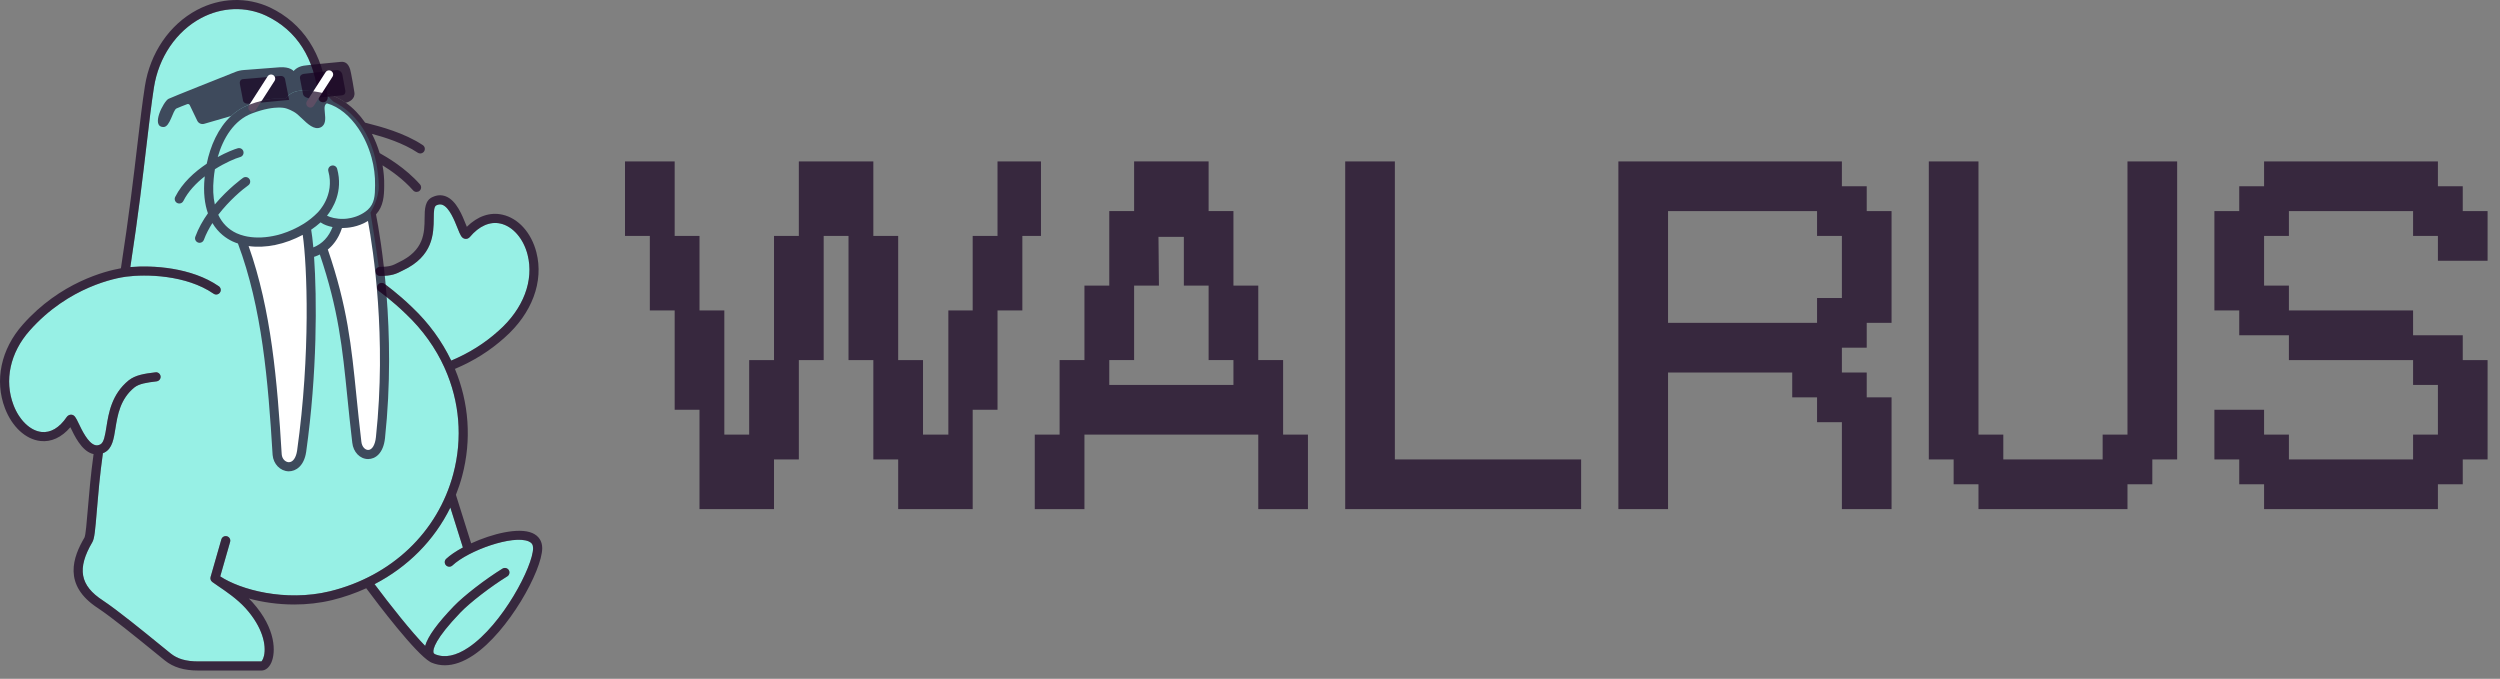 <svg width="151" height="41" viewBox="0 0 151 41" fill="none" xmlns="http://www.w3.org/2000/svg">
<rect x="0" y="0" width="151" height="41" fill="#808080" stroke="none"/>
<path d="M27.415 36.612C28.018 35.984 29.308 34.988 30.35 34.345C30.48 34.266 30.649 34.305 30.73 34.434C30.81 34.563 30.77 34.733 30.64 34.812C29.631 35.435 28.389 36.393 27.813 36.992C26.254 38.615 26.151 39.213 26.179 39.394C26.184 39.432 26.198 39.462 26.236 39.49C26.254 39.5 26.275 39.515 26.291 39.521C26.865 39.755 27.54 39.617 28.294 39.111C30.352 37.732 32.199 34.191 32.199 33.105C32.199 32.902 32.119 32.781 31.93 32.699C30.981 32.291 28.297 33.245 27.327 34.154C27.216 34.258 27.042 34.253 26.937 34.142C26.833 34.032 26.838 33.858 26.949 33.754C27.192 33.526 27.546 33.289 27.958 33.067L27.201 30.656C26.227 32.638 24.635 34.24 22.623 35.283C23.539 36.511 24.856 38.174 25.679 39.011C25.846 38.436 26.411 37.657 27.415 36.612Z" fill="#97F0E5"/>
<path d="M19.541 6.175C19.387 6.188 19.254 6.08 19.239 5.929C19 3.51 17.934 1.834 16.071 0.947C14.834 0.372 13.403 0.423 12.149 1.091C10.648 1.89 9.582 3.459 9.297 5.289C9.143 6.277 9.009 7.414 8.855 8.73C8.629 10.652 8.349 13.029 7.873 16.131C9.221 16.015 11.557 16.146 13.215 17.288C13.34 17.374 13.372 17.546 13.285 17.67C13.198 17.795 13.027 17.826 12.902 17.74C11.235 16.592 8.79 16.553 7.608 16.712C7.052 16.787 4.159 17.295 1.79 19.97C0.61 21.298 0.247 22.981 0.819 24.472C1.166 25.378 1.825 26.013 2.498 26.09C3.056 26.156 3.588 25.84 4.036 25.18C4.089 25.102 4.198 25.045 4.292 25.046C4.502 25.052 4.579 25.215 4.75 25.572C4.945 25.98 5.308 26.74 5.724 26.878C5.835 26.916 5.944 26.903 6.066 26.84C6.278 26.727 6.348 26.292 6.429 25.788C6.562 24.953 6.745 23.809 7.773 22.973C8.18 22.654 8.701 22.571 9.393 22.488C9.542 22.468 9.681 22.577 9.699 22.728C9.717 22.879 9.609 23.015 9.458 23.034C8.856 23.106 8.408 23.175 8.118 23.402C7.256 24.102 7.099 25.085 6.973 25.874C6.869 26.523 6.78 27.084 6.323 27.326C6.287 27.345 6.252 27.36 6.216 27.375C6.032 28.666 5.933 29.85 5.853 30.809C5.752 32.022 5.706 32.523 5.581 32.741C4.638 34.343 4.823 35.365 6.219 36.272C7.1 36.858 8.588 38.069 9.674 38.953C9.904 39.14 10.116 39.313 10.3 39.462C10.719 39.8 11.237 39.95 11.981 39.95H15.789C15.795 39.944 15.893 39.853 15.949 39.6C16.089 38.971 15.869 37.888 14.832 36.736C14.322 36.172 13.628 35.703 13.169 35.393C13.021 35.293 12.9 35.211 12.819 35.149C12.819 35.149 12.818 35.148 12.818 35.148C12.818 35.148 12.818 35.148 12.818 35.148C12.817 35.148 12.816 35.147 12.815 35.146C12.814 35.146 12.814 35.145 12.813 35.144C12.796 35.13 12.784 35.112 12.77 35.095C12.762 35.085 12.751 35.077 12.744 35.065C12.744 35.064 12.743 35.063 12.743 35.063C12.735 35.048 12.732 35.031 12.727 35.015C12.721 34.998 12.713 34.983 12.71 34.966C12.71 34.965 12.71 34.964 12.71 34.963C12.709 34.953 12.712 34.943 12.712 34.933C12.712 34.926 12.713 34.92 12.713 34.913C12.714 34.896 12.712 34.878 12.716 34.861C12.717 34.859 12.717 34.857 12.718 34.856C12.718 34.855 12.718 34.854 12.718 34.853L13.37 32.58C13.411 32.434 13.563 32.349 13.71 32.391C13.857 32.432 13.941 32.584 13.899 32.73L13.303 34.814C14.503 35.609 17.218 36.37 19.933 35.711C23.661 34.793 26.446 32.14 27.381 28.616C27.954 26.459 27.757 24.25 26.876 22.27C26.87 22.259 26.862 22.249 26.857 22.237C26.855 22.23 26.856 22.224 26.854 22.217C26.317 21.028 25.532 19.923 24.518 18.963C23.666 18.137 22.903 17.594 22.895 17.588C22.771 17.5 22.742 17.329 22.83 17.205C22.918 17.081 23.09 17.052 23.214 17.14C23.247 17.163 24.018 17.712 24.9 18.566C25.906 19.518 26.692 20.609 27.254 21.78C28.335 21.325 29.273 20.737 30.111 19.983C31.612 18.66 32.267 16.939 31.865 15.378C31.615 14.406 30.973 13.67 30.229 13.503C29.594 13.36 28.936 13.649 28.378 14.317C28.299 14.405 28.195 14.443 28.088 14.424C27.878 14.387 27.803 14.198 27.638 13.783C27.453 13.319 27.144 12.543 26.735 12.376C26.622 12.329 26.507 12.335 26.373 12.394C26.212 12.457 26.202 12.735 26.198 13.185C26.19 14.097 26.178 15.475 24.324 16.339C23.912 16.558 23.638 16.665 22.954 16.665C22.802 16.665 22.679 16.541 22.679 16.39C22.679 16.265 22.763 16.165 22.877 16.131C22.743 15.066 22.378 12.842 22.378 12.842C22.378 12.842 22.904 11.992 22.879 11.218C22.829 9.444 22.228 7.195 20.148 6.146C20.038 6.063 19.912 5.899 19.776 5.775C19.779 5.809 19.785 5.841 19.788 5.874C19.803 6.026 19.692 6.16 19.541 6.175Z" fill="#97F0E5"/>
<path d="M32.15 32.195C31.328 31.841 29.73 32.234 28.458 32.818L27.537 29.888C27.681 29.52 27.81 29.145 27.913 28.756C28.497 26.559 28.321 24.313 27.477 22.282C28.612 21.803 29.598 21.185 30.477 20.393C32.134 18.932 32.852 17.006 32.398 15.241C32.093 14.054 31.308 13.182 30.349 12.967C29.596 12.797 28.841 13.058 28.197 13.699C28.181 13.659 28.165 13.619 28.149 13.581C27.918 13 27.569 12.123 26.944 11.867C26.69 11.763 26.423 11.771 26.161 11.886C25.656 12.082 25.651 12.64 25.646 13.18C25.639 14.046 25.629 15.124 24.077 15.847C23.728 16.033 23.549 16.115 22.954 16.115C22.926 16.115 22.901 16.123 22.876 16.131C22.763 16.165 22.678 16.266 22.678 16.39C22.678 16.542 22.802 16.665 22.954 16.665C23.637 16.665 23.912 16.558 24.323 16.339C26.177 15.475 26.189 14.097 26.198 13.185C26.201 12.735 26.212 12.457 26.372 12.394C26.506 12.335 26.621 12.329 26.735 12.376C27.143 12.543 27.452 13.319 27.637 13.783C27.802 14.198 27.878 14.387 28.088 14.425C28.195 14.443 28.299 14.405 28.377 14.317C28.935 13.649 29.593 13.36 30.228 13.503C30.972 13.67 31.614 14.406 31.864 15.378C32.266 16.939 31.611 18.66 30.11 19.983C29.273 20.737 28.335 21.325 27.253 21.78C26.692 20.609 25.905 19.519 24.9 18.566C24.018 17.712 23.246 17.163 23.214 17.14C23.09 17.052 22.918 17.081 22.83 17.205C22.742 17.329 22.771 17.5 22.895 17.588C22.902 17.594 23.666 18.137 24.518 18.963C25.532 19.923 26.316 21.028 26.853 22.217C26.855 22.224 26.854 22.23 26.857 22.237C26.861 22.249 26.87 22.259 26.876 22.27C27.756 24.25 27.953 26.459 27.381 28.616C26.445 32.14 23.661 34.793 19.932 35.711C17.217 36.37 14.502 35.609 13.302 34.814L13.899 32.73C13.941 32.584 13.856 32.432 13.71 32.391C13.563 32.349 13.411 32.434 13.369 32.58L12.718 34.853C12.717 34.854 12.718 34.855 12.717 34.856C12.717 34.857 12.716 34.859 12.716 34.861C12.711 34.878 12.713 34.896 12.712 34.913C12.712 34.92 12.711 34.926 12.711 34.933C12.711 34.943 12.708 34.953 12.709 34.963C12.709 34.964 12.71 34.965 12.71 34.966C12.712 34.983 12.721 34.998 12.726 35.015C12.732 35.031 12.734 35.048 12.742 35.063C12.743 35.064 12.743 35.064 12.744 35.065C12.75 35.077 12.762 35.085 12.77 35.095C12.783 35.112 12.795 35.13 12.813 35.144C12.813 35.145 12.814 35.146 12.815 35.146C12.815 35.147 12.816 35.148 12.817 35.148C12.817 35.148 12.817 35.148 12.817 35.148C12.818 35.148 12.818 35.149 12.819 35.149C12.899 35.211 13.02 35.293 13.168 35.393C13.627 35.703 14.321 36.172 14.832 36.736C15.868 37.888 16.088 38.971 15.948 39.6C15.892 39.853 15.795 39.944 15.789 39.95H11.98C11.237 39.95 10.718 39.8 10.3 39.462C10.116 39.313 9.903 39.141 9.673 38.953C8.587 38.069 7.099 36.858 6.218 36.272C4.822 35.365 4.637 34.343 5.58 32.741C5.706 32.523 5.752 32.022 5.852 30.809C5.932 29.85 6.032 28.666 6.215 27.375C6.251 27.36 6.287 27.345 6.322 27.326C6.779 27.084 6.869 26.523 6.972 25.874C7.098 25.085 7.255 24.102 8.117 23.402C8.407 23.175 8.856 23.106 9.458 23.034C9.609 23.015 9.717 22.879 9.699 22.728C9.68 22.577 9.542 22.468 9.392 22.488C8.7 22.571 8.179 22.654 7.773 22.973C6.744 23.809 6.561 24.953 6.428 25.788C6.348 26.292 6.278 26.727 6.066 26.84C5.943 26.903 5.834 26.916 5.723 26.878C5.308 26.74 4.945 25.98 4.75 25.572C4.579 25.215 4.501 25.052 4.291 25.046C4.197 25.045 4.089 25.102 4.036 25.18C3.588 25.84 3.056 26.156 2.497 26.09C1.825 26.013 1.166 25.378 0.818 24.472C0.246 22.981 0.609 21.298 1.79 19.97C4.158 17.295 7.052 16.787 7.608 16.712C8.79 16.553 11.235 16.592 12.901 17.74C13.026 17.826 13.198 17.795 13.284 17.67C13.371 17.546 13.34 17.374 13.214 17.288C11.557 16.146 9.22 16.015 7.872 16.131C8.349 13.029 8.628 10.652 8.854 8.73C9.009 7.414 9.143 6.277 9.296 5.289C9.581 3.459 10.647 1.89 12.148 1.091C13.403 0.423 14.834 0.372 16.071 0.947C17.933 1.834 18.999 3.51 19.239 5.929C19.254 6.08 19.386 6.188 19.54 6.175C19.692 6.16 19.802 6.026 19.787 5.875C19.784 5.841 19.779 5.809 19.775 5.775C19.498 3.241 18.302 1.4 16.306 0.45C14.908 -0.2 13.298 -0.144 11.889 0.606C10.236 1.486 9.063 3.205 8.752 5.204C8.596 6.203 8.462 7.344 8.307 8.666C8.078 10.616 7.793 13.034 7.303 16.204C6.37 16.369 3.639 17.051 1.377 19.605C0.058 21.09 -0.343 22.983 0.303 24.668C0.73 25.78 1.547 26.534 2.434 26.636C3.092 26.712 3.721 26.423 4.25 25.804C4.25 25.806 4.251 25.807 4.252 25.809C4.499 26.325 4.911 27.187 5.548 27.4C5.583 27.411 5.617 27.418 5.652 27.426C5.477 28.689 5.377 29.878 5.303 30.763C5.239 31.532 5.173 32.327 5.103 32.466C4.42 33.627 3.761 35.331 5.915 36.731C6.771 37.301 8.247 38.502 9.325 39.379C9.556 39.567 9.768 39.74 9.953 39.889C10.469 40.306 11.114 40.5 11.98 40.5H15.789C16.034 40.5 16.252 40.326 16.388 40.021C16.652 39.431 16.708 37.998 15.242 36.368C15.174 36.294 15.103 36.221 15.031 36.15C15.856 36.375 16.793 36.512 17.767 36.512C18.522 36.512 19.299 36.43 20.064 36.245C20.785 36.067 21.472 35.827 22.121 35.531C22.838 36.496 25.084 39.459 25.983 39.98C25.989 39.983 25.993 39.987 25.998 39.99C26.003 39.993 26.008 39.993 26.012 39.996C26.036 40.009 26.06 40.021 26.082 40.03C26.334 40.132 26.595 40.183 26.866 40.183C27.41 40.183 27.991 39.978 28.602 39.568C30.7 38.161 32.75 34.457 32.75 33.105C32.75 32.685 32.537 32.362 32.15 32.195ZM28.295 39.111C27.54 39.617 26.866 39.755 26.291 39.521C26.275 39.515 26.254 39.5 26.236 39.49C26.198 39.462 26.184 39.432 26.179 39.394C26.151 39.213 26.254 38.615 27.813 36.992C28.39 36.393 29.631 35.435 30.64 34.812C30.77 34.733 30.81 34.563 30.73 34.434C30.649 34.305 30.48 34.266 30.35 34.345C29.308 34.988 28.019 35.984 27.415 36.612C26.411 37.657 25.846 38.436 25.679 39.011C24.856 38.175 23.539 36.511 22.623 35.283C24.636 34.24 26.227 32.638 27.201 30.656L27.959 33.067C27.546 33.289 27.192 33.526 26.949 33.754C26.838 33.858 26.833 34.032 26.937 34.143C27.042 34.253 27.216 34.258 27.327 34.154C28.297 33.245 30.982 32.291 31.931 32.699C32.119 32.781 32.199 32.902 32.199 33.105C32.199 34.192 30.352 37.732 28.295 39.111Z" fill="rgba(25, 4, 35, 0.7)"/>
<path d="M17.245 5.975C17.384 5.765 17.668 5.492 18.207 5.472C18.915 5.443 19.806 5.69 19.845 5.701C20.208 5.798 20.556 5.973 20.884 6.205C20.885 6.205 20.886 6.205 20.887 6.205C21.104 6.159 21.463 5.975 21.406 5.582C21.349 5.183 21.259 4.725 21.201 4.42C21.158 4.196 21.063 3.693 20.592 3.736C20.122 3.779 18.566 3.929 18.338 3.968C17.916 4.039 17.735 4.292 17.735 4.292C17.735 4.292 17.524 4.016 16.879 4.065L14.711 4.231C14.541 4.244 14.375 4.282 14.217 4.345C13.35 4.691 10.395 5.862 10.179 5.969C9.88 6.116 9.083 7.672 9.878 7.672C10.279 7.672 10.429 6.66 10.663 6.549C10.799 6.485 11.159 6.348 11.308 6.29C11.368 6.267 11.434 6.293 11.462 6.351L11.915 7.293C11.992 7.452 12.175 7.53 12.344 7.475L13.952 7.009C14.257 6.725 14.607 6.493 15.012 6.339C16.17 5.899 16.892 5.916 17.245 5.975Z" fill="rgba(25, 4, 35, 0.7)"/>
<path d="M17.416 5.796L17.226 4.83C17.226 4.83 17.211 4.563 16.925 4.588L14.705 4.776C14.705 4.776 14.43 4.769 14.491 5.091L14.677 6.06C14.677 6.06 14.69 6.299 15.074 6.262L17.462 6.034L17.416 5.796Z" fill="rgba(25, 4, 35, 0.7)"/>
<path d="M20.859 5.479L20.679 4.511C20.647 4.336 20.483 4.215 20.305 4.236L18.383 4.458C18.383 4.458 18.068 4.478 18.121 4.749L18.305 5.689C18.337 5.849 18.584 5.944 18.732 5.944C18.732 5.944 20.43 5.781 20.648 5.76C20.909 5.734 20.859 5.479 20.859 5.479Z" fill="rgba(25, 4, 35, 0.7)"/>
<path fill-rule="evenodd" clip-rule="evenodd" d="M16.508 4.54C16.624 4.614 16.658 4.769 16.583 4.885L15.458 6.635C15.384 6.751 15.229 6.785 15.113 6.71C14.997 6.636 14.963 6.481 15.038 6.365L16.163 4.615C16.237 4.499 16.392 4.465 16.508 4.54Z" fill="white"/>
<path fill-rule="evenodd" clip-rule="evenodd" d="M20.008 4.29C20.124 4.364 20.158 4.519 20.083 4.635L18.958 6.385C18.884 6.501 18.729 6.535 18.613 6.46C18.497 6.386 18.463 6.231 18.538 6.115L19.663 4.365C19.737 4.249 19.892 4.215 20.008 4.29Z" fill="white"/>
<path d="M25.538 8.766C24.409 8.015 22.943 7.638 22.239 7.457C22.166 7.439 22.107 7.423 22.055 7.409C21.718 6.924 21.321 6.513 20.886 6.205C20.558 5.973 20.21 5.798 19.847 5.701C19.808 5.69 18.917 5.443 18.209 5.472C17.67 5.492 17.387 5.765 17.247 5.975C16.894 5.916 16.172 5.899 15.014 6.339C14.61 6.493 14.259 6.725 13.954 7.009C13.171 7.74 12.704 8.826 12.485 9.89C11.758 10.375 11.009 11.043 10.582 11.895C10.514 12.03 10.569 12.196 10.705 12.263C10.745 12.283 10.787 12.292 10.828 12.292C10.929 12.292 11.027 12.237 11.075 12.14C11.367 11.559 11.849 11.058 12.368 10.651C12.365 10.681 12.36 10.712 12.358 10.742C12.271 11.641 12.368 12.339 12.559 12.884C12.254 13.312 11.982 13.789 11.797 14.298C11.745 14.44 11.819 14.598 11.962 14.649C11.993 14.661 12.025 14.666 12.056 14.666C12.169 14.666 12.274 14.597 12.315 14.485C12.443 14.134 12.623 13.795 12.829 13.473C13.194 14.084 13.685 14.414 14.059 14.587C14.159 14.633 14.265 14.672 14.372 14.708C15.824 18.59 16.193 22.962 16.466 27.482C16.514 28.028 16.925 28.451 17.423 28.467C17.431 28.467 17.44 28.467 17.448 28.467C17.855 28.467 18.363 28.163 18.492 27.296C19.164 22.51 19.145 18.033 18.97 15.512C18.993 15.504 19.018 15.498 19.041 15.49C19.137 15.456 19.229 15.415 19.318 15.371C20.446 18.702 20.684 21.035 20.978 23.961C21.066 24.832 21.157 25.733 21.277 26.738C21.34 27.311 21.743 27.727 22.236 27.727H22.238C22.664 27.726 23.155 27.394 23.254 26.463C23.95 19.964 22.982 14.337 22.711 12.95C23.155 12.46 23.205 11.857 23.205 11.199C23.214 10.793 23.176 10.386 23.105 9.987C23.615 10.302 24.342 10.809 24.953 11.5C25.007 11.561 25.083 11.593 25.159 11.593C25.224 11.593 25.289 11.57 25.342 11.524C25.456 11.424 25.467 11.25 25.366 11.136C24.476 10.129 23.374 9.497 22.93 9.246C22.809 8.84 22.654 8.449 22.464 8.085C23.204 8.283 24.343 8.632 25.232 9.223C25.279 9.254 25.332 9.269 25.384 9.269C25.473 9.269 25.561 9.226 25.614 9.147C25.698 9.021 25.664 8.85 25.538 8.766ZM18.925 14.943C18.884 14.494 18.84 14.134 18.795 13.873C18.993 13.737 19.186 13.593 19.363 13.432C19.467 13.507 19.585 13.562 19.688 13.602C19.802 13.646 19.938 13.684 20.086 13.714C19.856 14.316 19.466 14.728 18.925 14.943ZM22.654 11.193C22.654 11.828 22.616 12.295 22.22 12.664C22.135 12.74 22.046 12.805 21.956 12.862C21.869 12.916 21.773 12.967 21.663 13.016C21.581 13.053 21.5 13.081 21.418 13.107C21.365 13.124 21.312 13.138 21.261 13.15C21.235 13.157 21.209 13.163 21.183 13.168C21.107 13.184 21.034 13.195 20.967 13.204C20.936 13.207 20.905 13.211 20.874 13.213C20.831 13.217 20.79 13.22 20.752 13.221C20.312 13.233 19.94 13.128 19.751 13.028C20.093 12.604 20.741 11.574 20.364 10.196C20.324 10.05 20.173 9.963 20.026 10.004C19.879 10.043 19.792 10.194 19.832 10.341C20.233 11.805 19.224 12.802 19.18 12.844C19.18 12.845 19.18 12.846 19.179 12.847C19.177 12.848 19.176 12.848 19.174 12.85C18.93 13.1 18.649 13.322 18.347 13.515L18.346 13.515C17.915 13.781 17.465 13.983 17.017 14.124C16.945 14.146 16.873 14.167 16.801 14.186C16.77 14.195 16.739 14.201 16.707 14.209C16.097 14.356 15.486 14.388 14.943 14.288C14.88 14.276 14.817 14.263 14.755 14.247C14.593 14.206 14.436 14.155 14.291 14.088C13.789 13.856 13.419 13.478 13.183 12.972C13.845 12.112 14.634 11.447 14.996 11.193C15.12 11.105 15.15 10.934 15.062 10.81C14.975 10.686 14.802 10.656 14.678 10.744C14.664 10.753 13.794 11.375 12.975 12.349C12.875 11.898 12.85 11.379 12.907 10.793C12.923 10.605 12.948 10.414 12.981 10.22C13.61 9.823 14.208 9.568 14.511 9.484C14.657 9.443 14.742 9.291 14.701 9.145C14.661 8.999 14.509 8.914 14.362 8.955C14.16 9.011 13.696 9.189 13.15 9.486C13.48 8.341 14.131 7.263 15.211 6.853C15.972 6.564 16.511 6.496 16.849 6.496C17.142 6.496 17.283 6.547 17.284 6.548C17.293 6.552 17.303 6.555 17.313 6.558C17.317 6.559 17.691 6.673 17.966 6.906C18.039 6.967 18.121 7.046 18.208 7.129C18.587 7.492 18.979 7.867 19.36 7.696C19.693 7.545 19.654 7.152 19.623 6.837C19.606 6.673 19.586 6.47 19.625 6.379C19.673 6.267 19.727 6.247 19.753 6.244C20.48 6.447 21.145 7.012 21.656 7.774C21.66 7.783 21.666 7.791 21.672 7.799C22.002 8.297 22.265 8.876 22.436 9.495C22.438 9.503 22.44 9.509 22.443 9.517C22.589 10.057 22.666 10.625 22.654 11.193Z" fill="rgba(25, 4, 35, 0.7)"/>
<path d="M20.655 13.774C20.428 14.48 20.037 14.882 19.801 15.071C20.986 18.528 21.226 20.908 21.527 23.906C21.615 24.775 21.706 25.673 21.826 26.676C21.861 27.003 22.064 27.177 22.237 27.177H22.238C22.473 27.177 22.657 26.874 22.706 26.405C23.353 20.367 22.547 15.092 22.225 13.345C21.623 13.718 21.003 13.773 20.655 13.774Z" fill="white"/>
<path d="M18.285 14.184C17.201 14.766 16.032 15.007 15.016 14.863C16.389 18.727 16.747 23.019 17.015 27.442C17.041 27.74 17.253 27.911 17.439 27.917H17.449C17.691 27.917 17.881 27.651 17.945 27.218C18.766 21.369 18.549 16.013 18.285 14.184Z" fill="white"/>
<path d="M46.75 30.75H42.25V24.75H40.75V18.75H39.25V14.25H37.75L37.75 9.75L40.75 9.75L40.75 14.25H42.25V18.75H43.75V26.25H45.25V21.75H46.75V14.25H48.25V9.75H52.75V14.25H54.25V21.75H55.75V26.25H57.281V18.75H58.75V14.25H60.25V9.75H62.875V14.25H61.75V18.75H60.25V24.75H58.75V30.75H54.25V27.75H52.75V21.75H51.25V14.25H49.75V21.75H48.25V27.75H46.75V30.75Z" fill="rgba(25, 4, 35, 0.7)"/>
<path d="M65.5 30.75H62.5V26.25H64V21.75H65.5V17.25H67V12.75H68.5V9.75H73V12.75H74.5V17.25H76V21.75H77.5V26.25H79V30.75H76V26.25H65.5V30.75ZM67 23.25H74.5V21.75H73V17.25H71.505V14.305H69.972L70 17.25H68.5V21.75H67V23.25Z" fill="rgba(25, 4, 35, 0.7)"/>
<path d="M95.5 30.75H81.25V9.75H84.25V27.75H95.5V30.75Z" fill="rgba(25, 4, 35, 0.7)"/>
<path d="M100.75 30.75H97.75V9.75H111.25V11.25H112.75V12.75H114.25V19.5H112.75V21H111.25V22.5H112.75V24H114.25V30.75H111.25V25.5H109.75V24H108.25V22.5H100.75V30.75ZM100.75 19.5H109.75V18H111.25V14.25H109.75V12.75H100.75V19.5Z" fill="rgba(25, 4, 35, 0.7)"/>
<path d="M128.5 30.75H119.5V29.25H118V27.75H116.5V9.75H119.5V26.25H121V27.75H127V26.25H128.5V9.75H131.5V27.75H130V29.25H128.5V30.75Z" fill="rgba(25, 4, 35, 0.7)"/>
<path d="M147.25 30.75H136.75V29.25H135.25V27.75H133.75V24.75H136.75V26.25H138.25V27.75H145.75V26.25H147.25V23.25H145.75V21.75H138.25V20.25H135.25V18.75H133.75V12.75H135.25V11.25H136.75V9.75H147.25V11.25H148.75V12.75H150.25V15.75H147.25V14.25H145.75V12.75H138.25V14.25H136.75V17.25H138.25V18.75H145.75V20.25H148.75V21.75H150.25V27.75H148.75V29.25H147.25V30.75Z" fill="rgba(25, 4, 35, 0.7)"/>
</svg>
